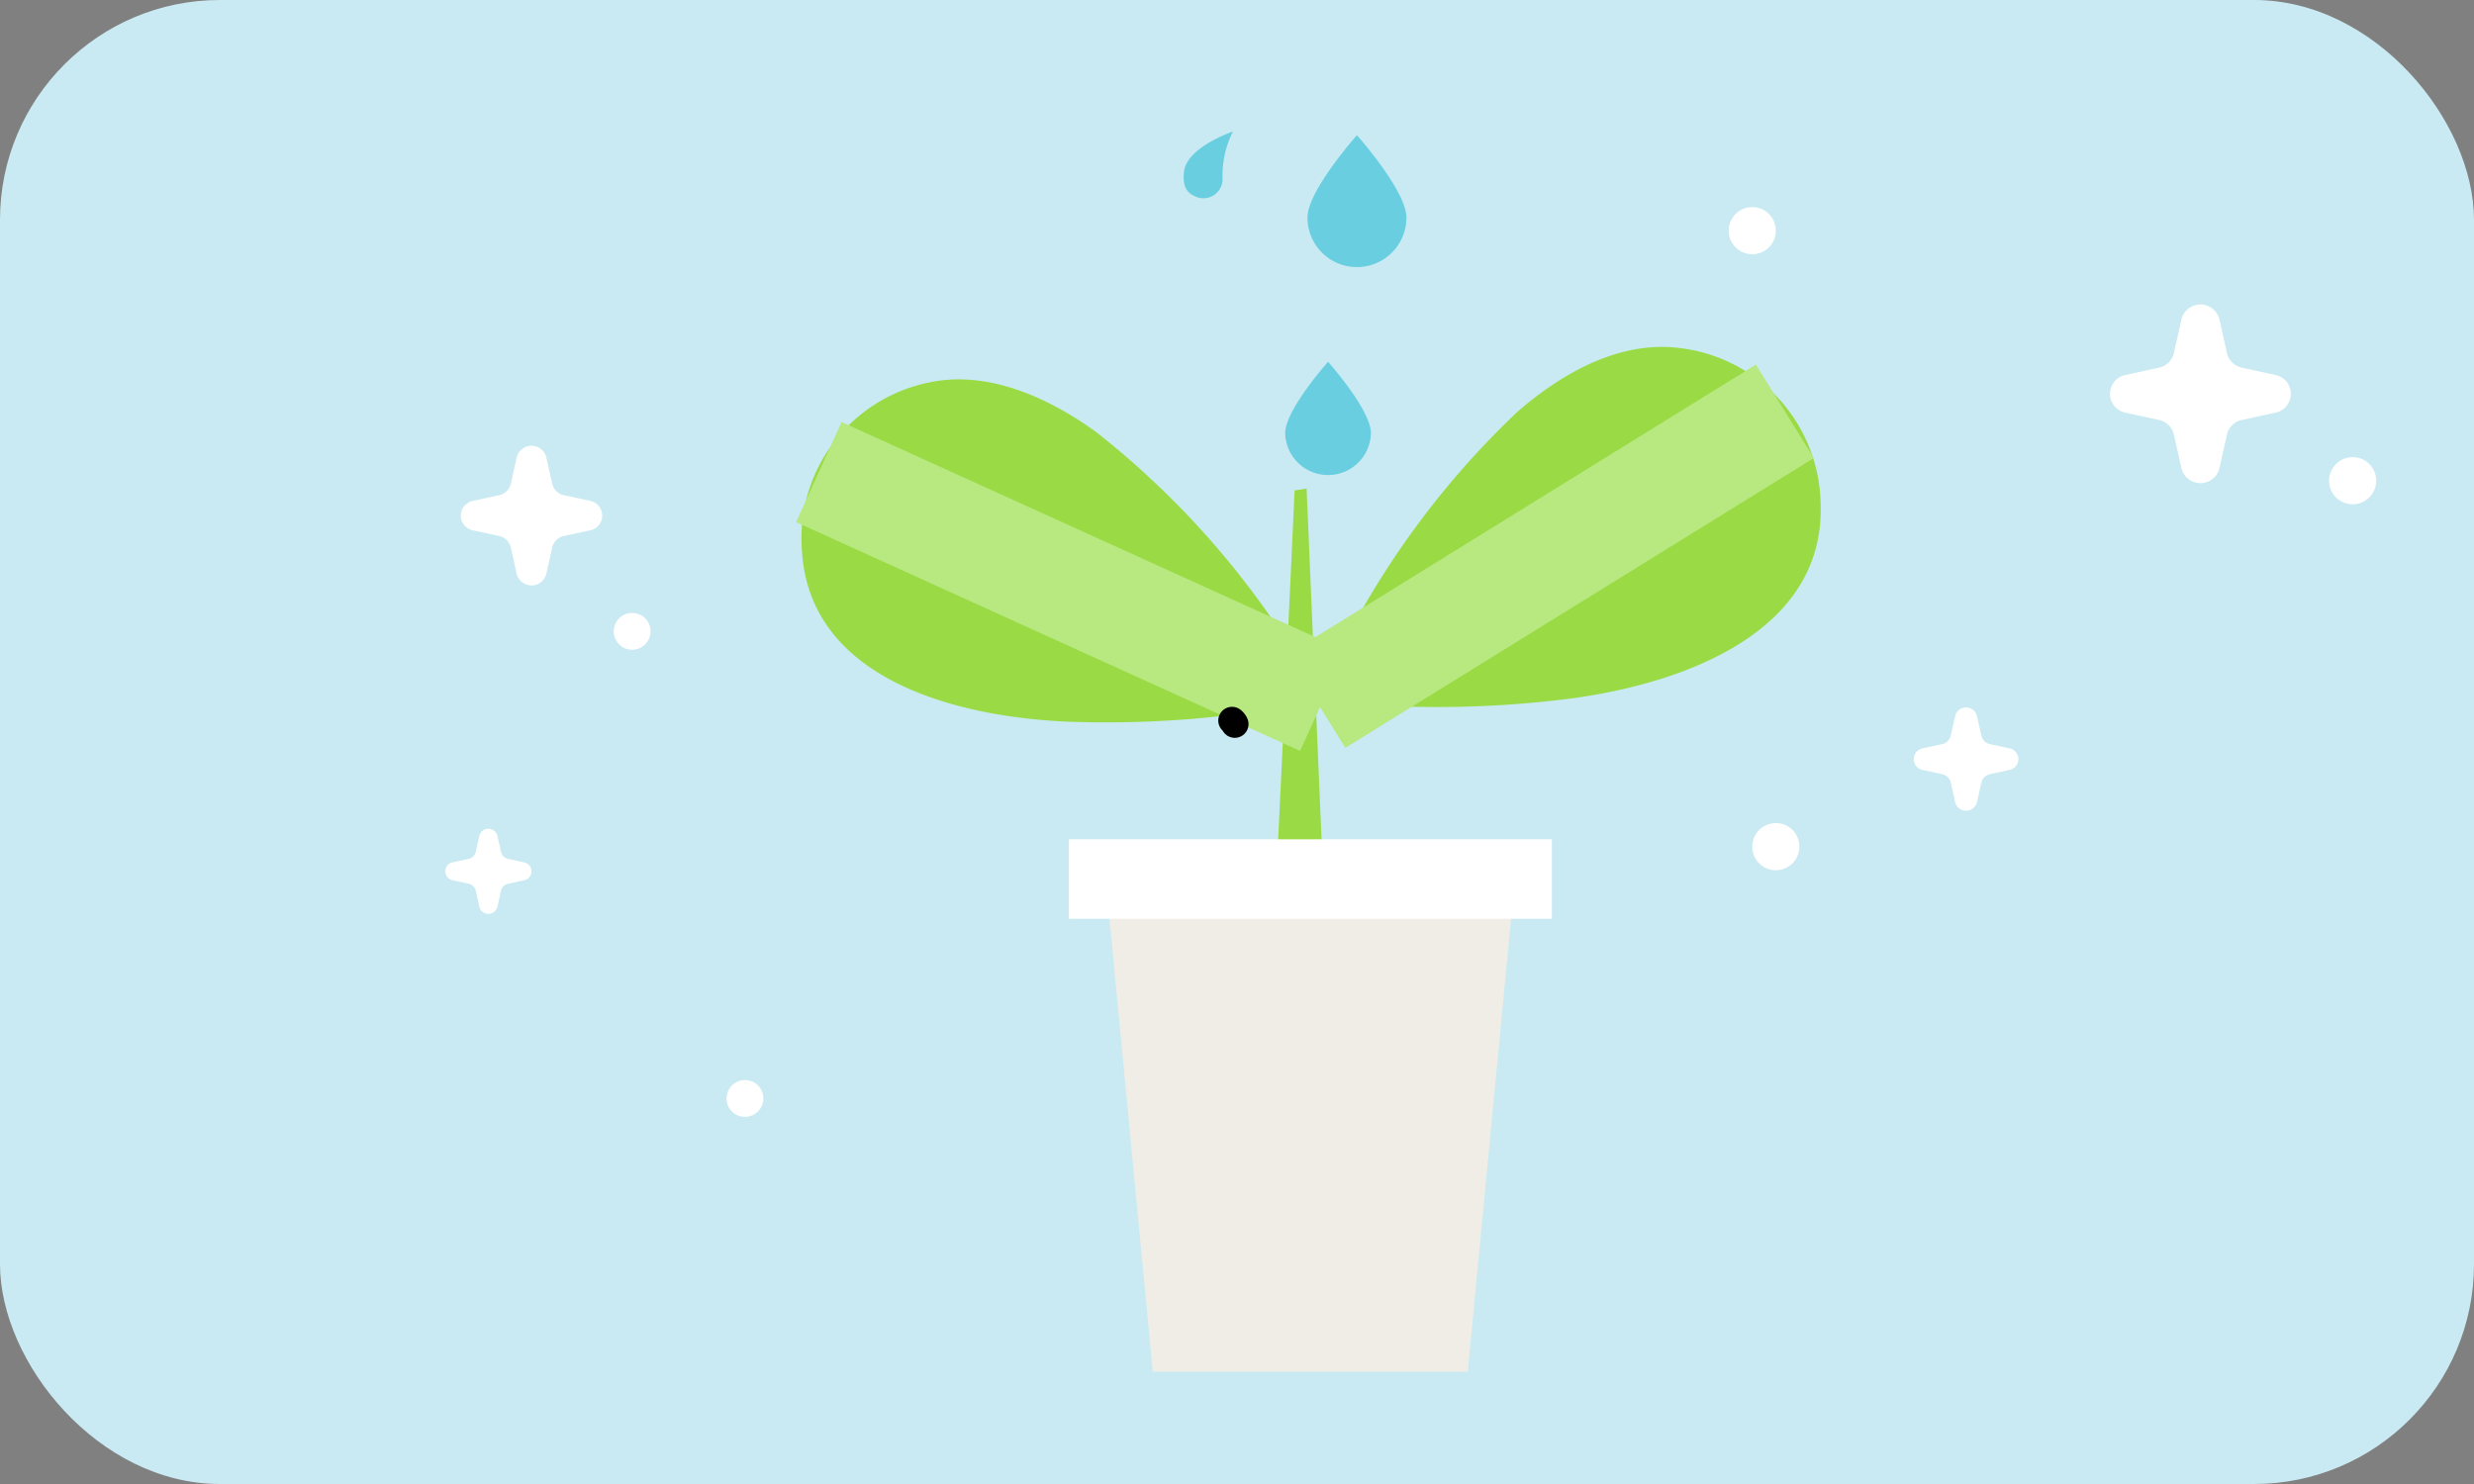 <svg xmlns="http://www.w3.org/2000/svg" width="90" height="54" viewBox="0 0 90 54">
  <rect x="0" y="0" width="90" height="54" fill="#808080" stroke="none"/>
  <g id="thumb03" transform="translate(-344 -330)">
    <rect id="사각형_6" data-name="사각형 6" width="90" height="54" rx="8" transform="translate(344 330)" fill="#c9eaf2"/>
    <g id="그룹_353" data-name="그룹 353" transform="translate(360.2 334.785)">
      <g id="그룹_355" data-name="그룹 355" transform="translate(12.967 7.836)">
        <g id="그룹_346" data-name="그룹 346">
          <path id="패스_620" data-name="패스 620" d="M3318.762,2821.469c0,.249-1.061,22.461-1.061,22.461a2.312,2.312,0,0,0,2.463.083l-.964-22.614Z" transform="translate(-3300.835 -2816.243)" fill="#9adb45"/>
          <g id="그룹_345" data-name="그룹 345">
            <g id="그룹_344" data-name="그룹 344">
              <g id="그룹_341" data-name="그룹 341" transform="translate(18.714)">
                <g id="그룹_340" data-name="그룹 340">
                  <path id="패스_621" data-name="패스 621" d="M3325.622,2779.479l0,0v0h0l0,0c.077-.043.179-.379.213-.449a31.187,31.187,0,0,1,7.082-10.061c1.651-1.445,3.752-2.606,5.892-2.341a5.807,5.807,0,0,1,5.158,5.724c.121,4.492-4.715,6.43-9.008,7.022a38.221,38.221,0,0,1-6.361.294q-1.07-.032-2.128-.111A2.884,2.884,0,0,0,3325.622,2779.479Z" transform="translate(-3325.615 -2766.588)" fill="#9adb45"/>
                </g>
              </g>
              <g id="그룹_343" data-name="그룹 343" transform="translate(0 1.177)">
                <g id="그룹_342" data-name="그룹 342">
                  <path id="패스_622" data-name="패스 622" d="M3264.434,2783.4l.005,0,0,0h0l-.005,0c-.081-.036-.213-.361-.253-.427a31.291,31.291,0,0,0-8-9.367c-1.78-1.287-3.982-2.25-6.087-1.79a5.791,5.791,0,0,0-4.6,6.172c.3,4.483,5.3,5.969,9.631,6.165a38.249,38.249,0,0,0,6.362-.292c.708-.086,1.411-.187,2.107-.306C3263.729,2783.526,3264.3,2783.334,3264.434,2783.4Z" transform="translate(-3245.484 -2771.692)" fill="#9adb45"/>
                </g>
              </g>
            </g>
            <line id="선_3" data-name="선 3" x2="18.335" y2="8.326" transform="translate(0.621 4.557)" fill="none" stroke="#b8e880" stroke-miterlimit="10" stroke-width="4"/>
            <line id="선_4" data-name="선 4" y1="10.546" x2="17.042" transform="translate(18.721 2.346)" fill="none" stroke="#b8e880" stroke-miterlimit="10" stroke-width="4"/>
          </g>
        </g>
        <g id="그룹_347" data-name="그룹 347" transform="translate(9.717 17.92)">
          <path id="패스_623" data-name="패스 623" d="M3306.1,2901.913h-11.46l-1.685-17.638h14.83Z" transform="translate(-3291.588 -2882.54)" fill="#efede6"/>
          <rect id="사각형_18" data-name="사각형 18" width="17.571" height="2.892" fill="#fff"/>
        </g>
      </g>
      <path id="패스_624" data-name="패스 624" d="M3310.53,2840.935a.335.335,0,0,1,.1.128" transform="translate(-3281.911 -2819.5)" fill="none" stroke="#000" stroke-linecap="round" stroke-linejoin="round" stroke-width="1"/>
      <g id="그룹_349" data-name="그룹 349" transform="translate(47.544 20.971)">
        <g id="그룹_348" data-name="그룹 348">
          <path id="패스_625" data-name="패스 625" d="M3419.064,2841.133l.157.7a.406.406,0,0,0,.31.306l.71.154a.4.4,0,0,1,0,.786l-.71.155a.4.4,0,0,0-.31.306l-.157.7a.409.409,0,0,1-.8,0l-.157-.7a.4.4,0,0,0-.31-.306l-.71-.155a.4.4,0,0,1,0-.786l.71-.154a.407.407,0,0,0,.31-.306l.157-.7a.408.408,0,0,1,.8,0" transform="translate(-3410.886 -2840.818)" fill="#fff"/>
          <path id="패스_626" data-name="패스 626" d="M3393.28,2859.858a.857.857,0,1,1-.856-.846A.851.851,0,0,1,3393.28,2859.858Z" transform="translate(-3391.566 -2854.816)" fill="#fff"/>
        </g>
      </g>
      <g id="그룹_356" data-name="그룹 356" transform="translate(26.857)">
        <path id="패스_627" data-name="패스 627" d="M3325.885,2736.039a1.8,1.8,0,0,1-3.6,0c0-.981,1.8-3,1.8-3S3325.885,2735.059,3325.885,2736.039Z" transform="translate(-3317.779 -2732.905)" fill="#69cfe0"/>
        <path id="패스_628" data-name="패스 628" d="M3321.928,2771.383a1.561,1.561,0,0,1-3.121,0c0-.851,1.561-2.6,1.561-2.6S3321.928,2770.532,3321.928,2771.383Z" transform="translate(-3315.112 -2760.403)" fill="#69cfe0"/>
        <path id="패스_629" data-name="패스 629" d="M3304.4,2734.121a.7.7,0,0,1-.879.729c-.462-.149-.563-.427-.528-.905.068-.929,1.786-1.5,1.786-1.5A3.549,3.549,0,0,0,3304.4,2734.121Z" transform="translate(-3302.983 -2732.444)" fill="#69cfe0"/>
      </g>
      <path id="패스_630" data-name="패스 630" d="M3451.253,2760.281l.272,1.219a.707.707,0,0,0,.54.532l1.235.269a.7.7,0,0,1,0,1.367l-1.235.268a.706.706,0,0,0-.54.533l-.272,1.219a.711.711,0,0,1-1.384,0l-.273-1.219a.7.7,0,0,0-.539-.533l-1.236-.268a.7.7,0,0,1,0-1.367l1.236-.269a.706.706,0,0,0,.539-.532l.273-1.219a.711.711,0,0,1,1.384,0" transform="translate(-3386.713 -2753.439)" fill="#fff"/>
      <path id="패스_631" data-name="패스 631" d="M3483.128,2793.583a.857.857,0,1,1-.857-.847A.851.851,0,0,1,3483.128,2793.583Z" transform="translate(-3412.886 -2780.885)" fill="#fff"/>
      <g id="그룹_350" data-name="그룹 350" transform="translate(46.688 2.752)">
        <path id="패스_632" data-name="패스 632" d="M3389.611,2745.226a.857.857,0,1,1-.857-.846A.852.852,0,0,1,3389.611,2745.226Z" transform="translate(-3387.897 -2744.38)" fill="#fff"/>
      </g>
      <g id="그룹_351" data-name="그룹 351" transform="translate(0.56 11.437)">
        <path id="패스_633" data-name="패스 633" d="M3193.5,2792.359l.213.952a.55.55,0,0,0,.421.416l.965.21a.546.546,0,0,1,0,1.068l-.965.21a.549.549,0,0,0-.421.416l-.213.952a.555.555,0,0,1-1.081,0l-.213-.952a.549.549,0,0,0-.421-.416l-.965-.21a.546.546,0,0,1,0-1.068l.965-.21a.55.55,0,0,0,.421-.416l.213-.952a.555.555,0,0,1,1.081,0" transform="translate(-3190.384 -2791.931)" fill="#fff"/>
        <path id="패스_634" data-name="패스 634" d="M3215.556,2818.973a.669.669,0,1,1-.669-.661A.665.665,0,0,1,3215.556,2818.973Z" transform="translate(-3208.651 -2812.229)" fill="#fff"/>
      </g>
      <g id="그룹_352" data-name="그룹 352" transform="translate(0 25.373)">
        <path id="패스_635" data-name="패스 635" d="M3189.882,2866.61l.129.58a.337.337,0,0,0,.257.253l.587.128a.332.332,0,0,1,0,.65l-.587.128a.336.336,0,0,0-.257.253l-.129.58a.338.338,0,0,1-.659,0l-.13-.58a.335.335,0,0,0-.256-.253l-.588-.128a.332.332,0,0,1,0-.65l.588-.128a.337.337,0,0,0,.256-.253l.13-.58a.338.338,0,0,1,.659,0" transform="translate(-3187.986 -2866.349)" fill="#fff"/>
        <path id="패스_636" data-name="패스 636" d="M3233.126,2906.666a.669.669,0,1,1-.669-.661A.665.665,0,0,1,3233.126,2906.666Z" transform="translate(-3221.558 -2896.861)" fill="#fff"/>
      </g>
    </g>
  </g>
</svg>
